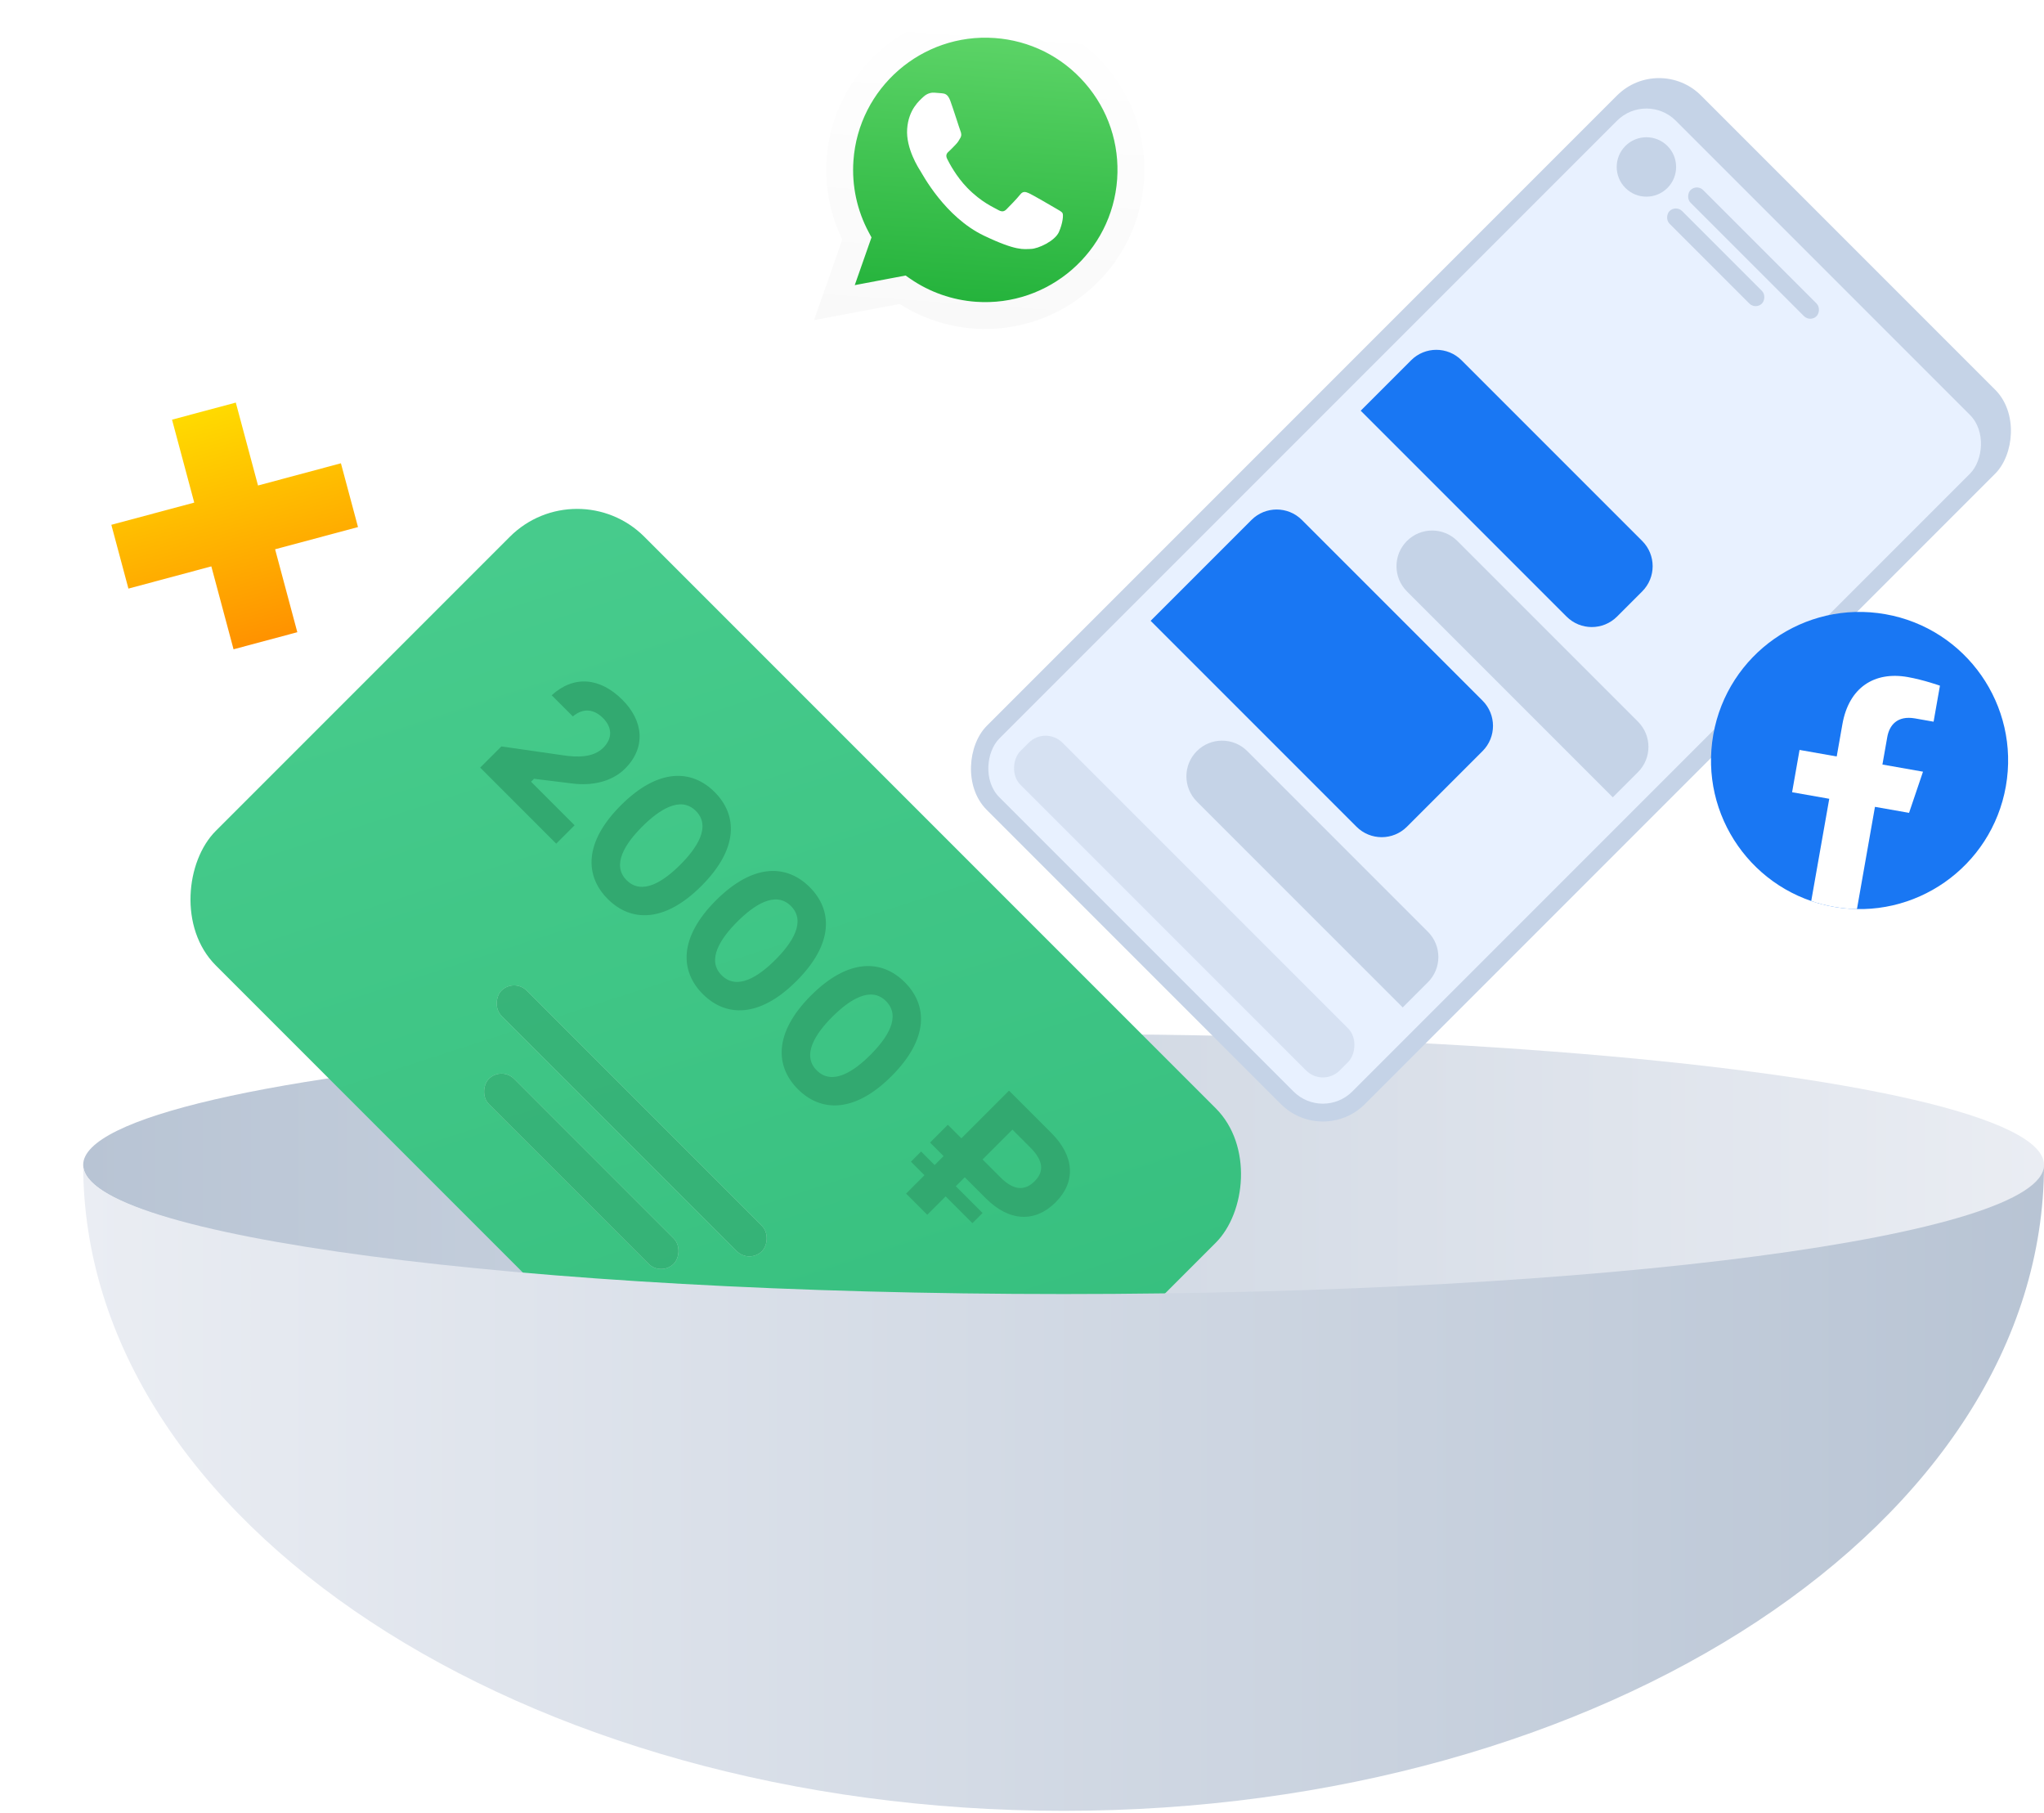 <svg width="344" height="305" viewBox="0 0 344 305" fill="none" xmlns="http://www.w3.org/2000/svg">
<ellipse cx="179" cy="196" rx="165" ry="22" fill="url(#paint0_linear)"/>
<path d="M152.408 46.356L153.185 46.894C156.45 49.154 160.281 50.496 164.264 50.776L164.272 50.777C176.504 51.632 187.155 42.376 188.015 30.144C188.431 24.215 186.515 18.48 182.619 13.994C178.722 9.508 173.312 6.808 167.384 6.391C155.143 5.535 144.492 14.79 143.632 27.022C143.338 31.213 144.225 35.378 146.199 39.065L146.669 39.942L143.854 47.971L152.408 46.356ZM137.001 53.864L141.755 40.298C139.702 36.087 138.794 31.409 139.125 26.705C140.16 11.989 152.974 0.854 167.692 1.883C174.834 2.385 181.343 5.634 186.031 11.031C190.719 16.429 193.025 23.329 192.524 30.461C191.489 45.177 178.672 56.314 163.958 55.285C163.957 55.285 163.958 55.285 163.958 55.285L163.946 55.285C159.478 54.971 155.166 53.543 151.415 51.143L137.001 53.864Z" fill="white"/>
<path d="M140.044 26.784C139.725 31.324 140.602 35.84 142.584 39.906L137.994 53.003L151.908 50.375C155.529 52.69 159.692 54.069 164.006 54.373L164.017 54.373C178.223 55.367 190.594 44.615 191.593 30.409C192.078 23.524 189.852 16.863 185.326 11.652C180.8 6.441 174.516 3.305 167.621 2.82C153.414 1.826 141.043 12.576 140.044 26.784L140.044 26.784ZM164.017 54.373L164.017 54.373L164.017 54.373C164.016 54.373 164.016 54.373 164.017 54.373Z" fill="url(#paint1_linear)"/>
<path d="M139.124 26.71C138.794 31.414 139.702 36.093 141.755 40.303L137 53.869L151.414 51.147C155.165 53.547 159.477 54.974 163.945 55.289L163.957 55.289C178.671 56.318 191.488 45.181 192.523 30.465C193.024 23.333 190.718 16.433 186.03 11.035C181.342 5.638 174.833 2.389 167.691 1.887C152.973 0.858 140.159 11.993 139.124 26.71L139.124 26.71ZM146.669 39.946L146.199 39.07C144.224 35.382 143.337 31.218 143.632 27.027C144.492 14.796 155.143 5.54 167.384 6.396C173.311 6.812 178.721 9.513 182.618 13.999C186.515 18.485 188.431 24.22 188.015 30.148C187.154 42.38 176.503 51.636 164.271 50.781L164.263 50.781C160.28 50.5 156.449 49.157 153.184 46.898L152.407 46.361L143.853 47.976L146.669 39.946ZM163.957 55.289L163.957 55.289L163.957 55.289C163.956 55.289 163.956 55.289 163.957 55.289Z" fill="url(#paint2_linear)"/>
<path fill-rule="evenodd" clip-rule="evenodd" d="M159.932 16.952C159.51 15.806 158.985 15.747 158.511 15.694C158.123 15.651 157.678 15.621 157.234 15.59C156.789 15.559 156.055 15.675 155.397 16.3C154.738 16.925 152.902 18.418 152.672 21.7C152.443 24.983 154.612 28.322 154.914 28.79C155.217 29.258 159.012 36.509 165.606 39.657C171.086 42.273 172.264 41.912 173.495 41.886C174.726 41.86 177.555 40.548 178.219 39.029C178.884 37.511 178.978 36.175 178.83 35.885C178.683 35.595 178.25 35.397 177.606 35.017C176.962 34.637 173.795 32.793 173.199 32.528C172.603 32.263 172.166 32.121 171.674 32.758C171.183 33.394 169.8 34.806 169.38 35.224C168.96 35.643 168.566 35.671 167.923 35.291C167.279 34.909 165.179 34.055 162.789 31.605C160.929 29.698 159.743 27.42 159.401 26.725C159.058 26.031 159.431 25.694 159.789 25.385C160.109 25.107 160.511 24.652 160.872 24.286C161.232 23.92 161.362 23.65 161.616 23.22C161.869 22.791 161.785 22.393 161.642 22.048C161.498 21.703 160.433 18.313 159.932 16.952" fill="white"/>
<rect x="279.208" y="9" width="90" height="170" rx="10" transform="rotate(45 279.208 9)" fill="#C5D3E7"/>
<rect x="277.087" y="15.364" width="84" height="161" rx="7" transform="rotate(45 277.087 15.364)" fill="#E8F1FF"/>
<path d="M237.489 60.619C239.832 58.276 243.631 58.276 245.974 60.619L276.38 91.024C278.723 93.368 278.723 97.166 276.38 99.51L272.137 103.752C269.794 106.095 265.995 106.095 263.652 103.752L229.004 69.104L237.489 60.619Z" fill="#1977F3"/>
<path d="M210.619 87.489C212.962 85.146 216.761 85.146 219.104 87.489L249.51 117.894C251.853 120.238 251.853 124.037 249.51 126.38L236.782 139.108C234.438 141.451 230.64 141.451 228.296 139.108L193.648 104.459L210.619 87.489Z" fill="#1977F3"/>
<path d="M275.672 129.915C278.016 127.572 278.016 123.773 275.672 121.43L245.267 91.024C242.924 88.681 239.125 88.681 236.782 91.024C234.438 93.368 234.438 97.166 236.782 99.51L271.43 134.158L275.672 129.915Z" fill="#C5D3E7"/>
<path d="M240.317 165.271C242.66 162.927 242.66 159.128 240.317 156.785L209.912 126.38C207.568 124.037 203.769 124.037 201.426 126.38C199.083 128.723 199.083 132.522 201.426 134.865L236.075 169.513L240.317 165.271Z" fill="#C5D3E7"/>
<rect opacity="0.5" x="175.97" y="122.137" width="76" height="10" rx="4" transform="rotate(45 175.97 122.137)" fill="#C5D3E7"/>
<circle cx="277.087" cy="28.092" r="5" transform="rotate(45 277.087 28.092)" fill="#C5D3E7"/>
<rect x="285.572" y="30.92" width="30" height="3" rx="1.5" transform="rotate(45 285.572 30.92)" fill="#C5D3E7"/>
<rect x="282.036" y="34.456" width="22" height="3" rx="1.5" transform="rotate(45 282.036 34.456)" fill="#C5D3E7"/>
<g clip-path="url(#clip0)">
<path d="M308.619 152.585C322.217 154.983 335.183 145.903 337.581 132.306C339.978 118.709 330.899 105.742 317.302 103.345C303.704 100.947 290.738 110.026 288.34 123.624C285.943 137.221 295.022 150.187 308.619 152.585Z" fill="#1977F3"/>
<path d="M321.289 136.773L323.635 129.847L316.807 128.643L317.622 124.024C317.965 122.079 319.252 120.346 322.313 120.885L325.418 121.433L326.487 115.374C326.487 115.374 323.753 114.396 321.06 113.921C315.437 112.929 311.159 115.688 310.071 121.861L309.114 127.287L302.861 126.184L301.606 133.302L307.859 134.405L304.825 151.609C306.044 152.027 307.311 152.354 308.619 152.585C309.928 152.816 311.231 152.938 312.519 152.966L315.552 135.762L321.289 136.773Z" fill="white"/>
</g>
<rect x="97.125" y="79" width="168" height="102" rx="16" transform="rotate(45 97.125 79)" fill="url(#paint3_linear)"/>
<g opacity="0.6">
<rect x="86.518" y="164.56" width="62" height="6" rx="3" transform="rotate(45 86.518 164.56)" fill="white"/>
<rect x="86.518" y="164.56" width="62" height="6" rx="3" transform="rotate(45 86.518 164.56)" fill="#32A970"/>
</g>
<g opacity="0.6">
<rect x="84.397" y="179.409" width="44" height="6" rx="3" transform="rotate(45 84.397 179.409)" fill="white"/>
<rect x="84.397" y="179.409" width="44" height="6" rx="3" transform="rotate(45 84.397 179.409)" fill="#32A970"/>
</g>
<path d="M92.844 116.983L96.408 120.547C98.24 119.012 100.046 119.384 101.482 120.819C102.966 122.304 103.189 124.16 101.531 125.818C99.848 127.501 97.126 127.452 94.725 127.081L84.38 125.596L80.816 129.159L93.611 141.955L96.705 138.861L89.379 131.535L89.874 131.04L96.309 131.832C99.601 132.253 102.966 131.56 105.194 129.333C108.782 125.744 108.263 121.265 104.748 117.75C101.036 114.038 96.631 113.543 92.844 116.983ZM120.276 133.278C116.44 129.442 110.798 129.195 104.487 135.506C98.2 141.792 98.448 147.434 102.284 151.27C106.12 155.107 111.763 155.354 118.049 149.068C124.36 142.757 124.112 137.114 120.276 133.278ZM105.452 148.103C102.853 145.504 105.303 141.866 108.075 139.094C110.872 136.297 114.51 133.847 117.108 136.446C119.732 139.069 117.282 142.707 114.485 145.504C111.713 148.276 108.075 150.726 105.452 148.103ZM136.276 149.278C132.44 145.442 126.797 145.194 120.486 151.505C114.2 157.791 114.448 163.434 118.284 167.27C122.12 171.106 127.762 171.354 134.049 165.068C140.359 158.757 140.112 153.114 136.276 149.278ZM121.451 164.102C118.853 161.504 121.303 157.866 124.075 155.094C126.871 152.297 130.509 149.847 133.108 152.446C135.731 155.069 133.281 158.707 130.485 161.504C127.713 164.276 124.075 166.726 121.451 164.102ZM152.276 165.277C148.44 161.441 142.797 161.194 136.486 167.505C130.2 173.791 130.447 179.434 134.283 183.27C138.119 187.106 143.762 187.353 150.048 181.067C156.359 174.756 156.112 169.114 152.276 165.277ZM137.451 180.102C134.853 177.503 137.303 173.865 140.074 171.093C142.871 168.297 146.509 165.847 149.108 168.445C151.731 171.069 149.281 174.707 146.484 177.503C143.713 180.275 140.074 182.725 137.451 180.102ZM169.818 183.512L161.799 191.531L159.522 189.254L156.528 192.249L158.804 194.526L157.295 196.035L155.018 193.758L153.31 195.466L155.587 197.743L152.494 200.837L156.057 204.4L159.151 201.307L163.655 205.811L165.363 204.103L160.859 199.599L162.368 198.089L165.907 201.629C169.842 205.564 174.198 205.762 177.663 202.297C181.103 198.857 180.856 194.55 176.921 190.615L169.818 183.512ZM170.387 190.071L173.406 193.09C175.708 195.392 175.683 197.199 174.124 198.758C172.54 200.342 170.684 200.416 168.382 198.114L165.363 195.095L170.387 190.071Z" fill="#32A970"/>
<g filter="url(#filter0_d)">
<path fill-rule="evenodd" clip-rule="evenodd" d="M39.685 62.739L28.952 65.614L32.691 79.567L18.738 83.305L21.614 94.038L35.567 90.299L39.305 104.251L50.038 101.376L46.299 87.423L60.251 83.685L57.376 72.952L43.423 76.691L39.685 62.739Z" fill="url(#paint4_linear)"/>
</g>
<path fill-rule="evenodd" clip-rule="evenodd" d="M14 196C14 256.015 87.923 304.695 179 304.695C270.179 304.695 344 256.015 344 196C343.998 208.006 270.126 217.738 179 217.738C87.874 217.738 14.002 208.006 14 196Z" fill="url(#paint5_linear)"/>
<defs>
<filter id="filter0_d" x="0" y="49" width="78.99" height="78.99" filterUnits="userSpaceOnUse" color-interpolation-filters="sRGB">
<feFlood flood-opacity="0" result="BackgroundImageFix"/>
<feColorMatrix in="SourceAlpha" type="matrix" values="0 0 0 0 0 0 0 0 0 0 0 0 0 0 0 0 0 0 127 0"/>
<feOffset dy="5"/>
<feGaussianBlur stdDeviation="7.5"/>
<feColorMatrix type="matrix" values="0 0 0 0 1 0 0 0 0 0.604 0 0 0 0 0.004 0 0 0 0.3 0"/>
<feBlend mode="normal" in2="BackgroundImageFix" result="effect1_dropShadow"/>
<feBlend mode="normal" in="SourceGraphic" in2="effect1_dropShadow" result="shape"/>
</filter>
<linearGradient id="paint0_linear" x1="14" y1="196" x2="344" y2="196" gradientUnits="userSpaceOnUse">
<stop stop-color="#B8C4D4"/>
<stop offset="1" stop-color="#EAEDF3"/>
</linearGradient>
<linearGradient id="paint1_linear" x1="163.878" y1="54.807" x2="167.514" y2="2.807" gradientUnits="userSpaceOnUse">
<stop stop-color="#20B038"/>
<stop offset="1" stop-color="#60D66A"/>
</linearGradient>
<linearGradient id="paint2_linear" x1="163.812" y1="55.745" x2="167.579" y2="1.881" gradientUnits="userSpaceOnUse">
<stop stop-color="#F9F9F9"/>
<stop offset="1" stop-color="white"/>
</linearGradient>
<linearGradient id="paint3_linear" x1="93.148" y1="82.977" x2="250.479" y2="163.234" gradientUnits="userSpaceOnUse">
<stop stop-color="#48CC8D"/>
<stop offset="1" stop-color="#36BF7E"/>
</linearGradient>
<linearGradient id="paint4_linear" x1="34.319" y1="64.176" x2="44.671" y2="102.813" gradientUnits="userSpaceOnUse">
<stop stop-color="#FFDA00"/>
<stop offset="1" stop-color="#FF9200"/>
</linearGradient>
<linearGradient id="paint5_linear" x1="344" y1="236.274" x2="14" y2="236.274" gradientUnits="userSpaceOnUse">
<stop stop-color="#B8C4D4"/>
<stop offset="1" stop-color="#EAEDF3"/>
</linearGradient>
<clipPath id="clip0">
<rect width="50" height="50" fill="white" transform="translate(292.682 99) rotate(10)"/>
</clipPath>
</defs>
</svg>
